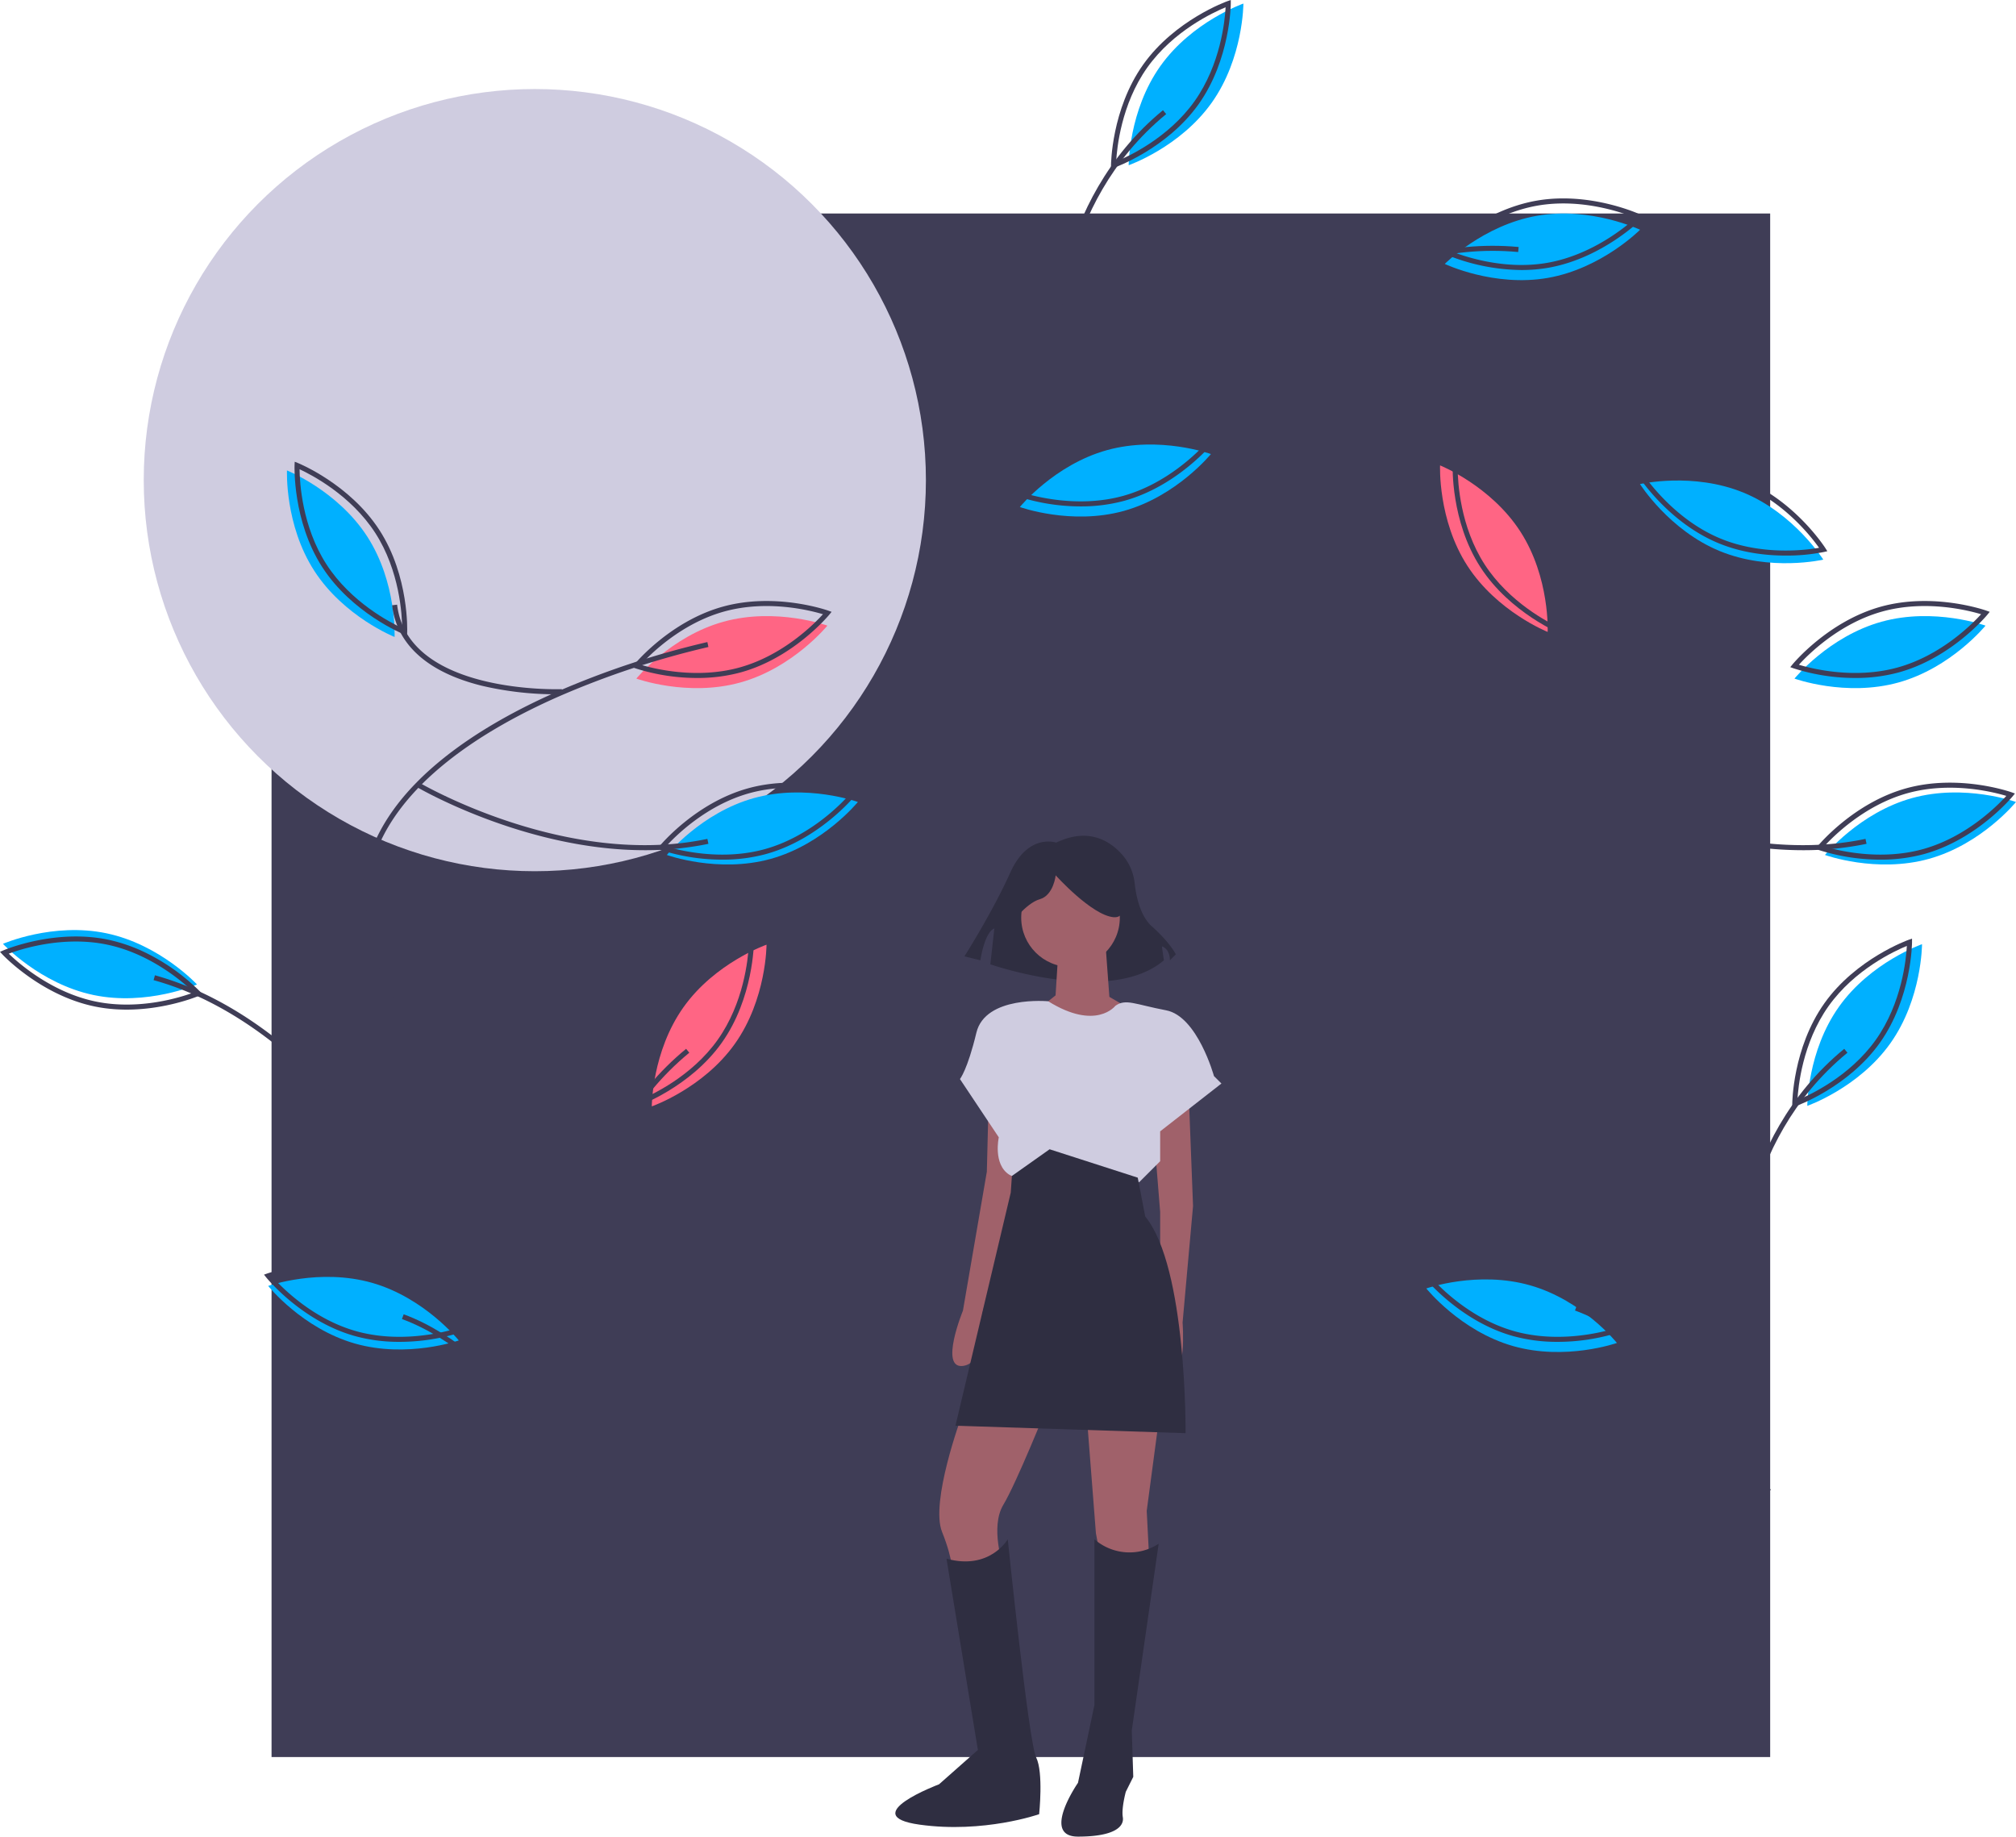 <svg id="a04e7a9c-5230-4e26-bf71-d9ceda086d2f" data-name="Layer 1" xmlns="http://www.w3.org/2000/svg" width="945.485" height="861.341" viewBox="0 0 945.485 861.341"><title>snap_the_moment</title><rect x="127.356" y="100.129" width="702.837" height="723.9" fill="#3f3d56"/><circle cx="250.826" cy="225.172" r="183.417" fill="#cfcce0"/><path d="M853.186,149.661c-25.29,4.426-48.342-6.556-48.342-6.556s17.952-18.158,43.242-22.585,48.342,6.556,48.342,6.556S878.476,145.234,853.186,149.661Z" transform="translate(-127.257 -19.329)" fill="#00b0ff"/><path d="M836.815,650.597c-24.686-7.057-40.631-27-40.631-27s24.078-8.501,48.763-1.443,40.631,27,40.631,27S861.5,657.654,836.815,650.597Z" transform="translate(-127.257 -19.329)" fill="#00b0ff"/><path d="M1031.898,422.124c-24.741,6.861-48.75-1.831-48.75-1.831s16.104-19.816,40.845-26.676,48.75,1.831,48.75,1.831S1056.639,415.263,1031.898,422.124Z" transform="translate(-127.257 -19.329)" fill="#00b0ff"/><path d="M1017.6,339.412c-24.741,6.861-48.75-1.831-48.75-1.831s16.104-19.816,40.845-26.676,48.75,1.831,48.75,1.831S1042.341,332.551,1017.6,339.412Z" transform="translate(-127.257 -19.329)" fill="#00b0ff"/><path d="M695.56,67.468c-14.858,20.939-38.966,29.353-38.966,29.353s-.018-25.534,14.84-46.473,38.966-29.353,38.966-29.353S710.418,46.53,695.56,67.468Z" transform="translate(-127.257 -19.329)" fill="#00b0ff"/><path d="M654.317,258.945c-24.741,6.861-48.75-1.831-48.75-1.831s16.104-19.816,40.845-26.676,48.75,1.831,48.75,1.831S679.058,252.084,654.317,258.945Z" transform="translate(-127.257 -19.329)" fill="#00b0ff"/><path d="M274.656,287.035c-13.933-21.565-12.804-47.074-12.804-47.074s23.719,9.455,37.652,31.02,12.804,47.074,12.804,47.074S288.589,308.6,274.656,287.035Z" transform="translate(-127.257 -19.329)" fill="#00b0ff"/><path d="M474.45,339.412c-24.741,6.861-48.75-1.831-48.75-1.831s16.104-19.816,40.845-26.676,48.75,1.831,48.75,1.831S499.191,332.551,474.45,339.412Z" transform="translate(-127.257 -19.329)" fill="#ff6584"/><path d="M293.665,649.413c-24.686-7.057-40.631-27-40.631-27s24.078-8.501,48.763-1.443S342.428,647.97,342.428,647.97,318.35,656.471,293.665,649.413Z" transform="translate(-127.257 -19.329)" fill="#00b0ff"/><path d="M471.91,508.851c-14.858,20.939-38.966,29.353-38.966,29.353s-.018-25.534,14.84-46.473,38.966-29.353,38.966-29.353S486.768,487.913,471.91,508.851Z" transform="translate(-127.257 -19.329)" fill="#ff6584"/><path d="M1013.826,508.609c-14.858,20.939-38.966,29.353-38.966,29.353s-.018-25.534,14.84-46.473,38.966-29.353,38.966-29.353S1028.684,487.671,1013.826,508.609Z" transform="translate(-127.257 -19.329)" fill="#00b0ff"/><path d="M488.748,422.124c-24.741,6.861-48.75-1.831-48.75-1.831s16.104-19.816,40.845-26.676,48.75,1.831,48.75,1.831S513.489,415.263,488.748,422.124Z" transform="translate(-127.257 -19.329)" fill="#00b0ff"/><path d="M404.789,821.254l-2.3-.559c.113-.465,11.28-47.129,9.855-105.526-1.313-53.797-13.888-128.852-66.339-180.904-40.571-40.264-56.145-77.636-46.289-111.078,11.236-38.126,54.014-64.04,87.922-79.065a407.938,407.938,0,0,1,71.372-23.671l.49,2.316a405.434,405.434,0,0,0-70.942,23.536C355.123,361.123,312.962,386.61,301.986,423.858c-9.59,32.543,5.781,69.124,45.687,108.727,23.426,23.248,41.004,52.91,52.244,88.159,8.98,28.16,13.957,59.929,14.795,94.426C416.136,773.869,404.903,820.787,404.789,821.254Z" transform="translate(-127.257 -19.329)" fill="#3f3d56"/><path d="M398.128,622.818c-.028-.674-2.182-67.955,50.909-111.608l1.503,1.828C398.349,555.952,400.465,622.058,400.492,622.721Z" transform="translate(-127.257 -19.329)" fill="#3f3d56"/><path d="M405.583,723.354c-.417-.678-42.249-68.015-89.817-85.417l.814-2.223c48.343,17.688,90.599,85.717,91.02,86.402Z" transform="translate(-127.257 -19.329)" fill="#3f3d56"/><path d="M429.675,418.061c-56.333,0-106.52-29.374-107.107-29.723l1.209-2.035c.682.406,69.024,40.386,135.235,26.447l.488,2.316A144.751,144.751,0,0,1,429.675,418.061Z" transform="translate(-127.257 -19.329)" fill="#3f3d56"/><path d="M387.896,344.941a152.086,152.086,0,0,1-34.676-4.008c-25.353-6.277-39.901-19.329-42.071-37.743l2.35-.277c4.968,42.16,76.553,39.654,77.27,39.621l.099,2.364C390.825,344.899,389.755,344.941,387.896,344.941Z" transform="translate(-127.257 -19.329)" fill="#3f3d56"/><path d="M424.662,538.687l-.001-1.665c0-.259.154-26.155,15.058-47.159s39.297-29.7,39.541-29.786l1.572-.548.001,1.665c0,.259-.154,26.155-15.058,47.158-14.904,21.004-39.297,29.7-39.541,29.786ZM478.406,462.95c-5.628,2.31-24.509,11.024-36.757,28.283-12.26,17.278-14.241,37.963-14.56,44.034,5.628-2.31,24.509-11.023,36.757-28.283C476.106,489.706,478.087,469.021,478.406,462.95Z" transform="translate(-127.257 -19.329)" fill="#3f3d56"/><path d="M621.778,182.62c-.028-.675-2.182-67.956,50.909-111.609l1.503,1.828C621.999,115.751,624.115,181.859,624.142,182.521Z" transform="translate(-127.257 -19.329)" fill="#3f3d56"/><path d="M648.312,98.487l-.001-1.665c0-.259.154-26.155,15.058-47.158s39.297-29.7,39.541-29.786l1.572-.548.001,1.665c0,.259-.154,26.155-15.058,47.158h0c-14.904,21.004-39.297,29.7-39.541,29.786Zm53.743-75.737c-5.628,2.31-24.509,11.024-36.757,28.283-12.26,17.278-14.241,37.962-14.56,44.034,5.628-2.31,24.509-11.024,36.757-28.283C699.756,49.506,701.737,28.822,702.056,22.75Z" transform="translate(-127.257 -19.329)" fill="#3f3d56"/><path d="M726.532,180.255l-1.749-1.594c.455-.499,46.277-49.829,114.701-43.496l-.217,2.356C772.024,131.309,726.98,179.764,726.532,180.255Z" transform="translate(-127.257 -19.329)" fill="#3f3d56"/><path d="M840.867,145.966a94.958,94.958,0,0,1-36.531-7.71l-1.503-.716,1.171-1.184c.182-.184,18.51-18.479,43.878-22.918,25.369-4.441,48.822,6.542,49.055,6.653l1.503.716-1.171,1.184c-.181.184-18.509,18.479-43.878,22.918A72.688,72.688,0,0,1,840.867,145.966Zm-33.904-9.149c5.624,2.318,25.173,9.411,46.019,5.762,20.846-3.649,36.822-16.957,41.327-21.049-5.625-2.318-25.174-9.407-46.018-5.761C827.421,119.422,811.461,132.727,806.963,136.817Z" transform="translate(-127.257 -19.329)" fill="#3f3d56"/><path d="M933.749,277.749c-23.737-9.785-37.342-31.393-37.342-31.393s24.88-5.743,48.617,4.042,37.342,31.393,37.342,31.393S957.486,287.534,933.749,277.749Z" transform="translate(-127.257 -19.329)" fill="#00b0ff"/><path d="M964.71,279.885c-9.026,0-20.376-1.226-31.411-5.775-23.811-9.815-37.755-31.637-37.893-31.856l-.886-1.409,1.622-.375c.252-.058,25.524-5.713,49.333,4.102,23.811,9.815,37.755,31.637,37.893,31.856l.886,1.409-1.622.375A89.395,89.395,0,0,1,964.71,279.885Zm-66.313-37.442c3.513,4.968,16.238,21.414,35.803,29.479,19.587,8.074,40.188,5.366,46.177,4.317-3.513-4.967-16.238-21.414-35.804-29.48C925.008,238.694,904.391,241.395,898.397,242.443Z" transform="translate(-127.257 -19.329)" fill="#3f3d56"/><path d="M466.09,422.492a95.031,95.031,0,0,1-28.959-4.515l-1.566-.567,1.05-1.293c.164-.201,16.629-20.188,41.447-27.07,24.818-6.88,49.225,1.772,49.469,1.859l1.566.567-1.05,1.293c-.164.201-16.629,20.188-41.447,27.07A76.898,76.898,0,0,1,466.09,422.492Zm-26.484-6.203c5.822,1.761,25.963,6.921,46.361,1.266,20.415-5.661,35.008-20.453,39.088-24.96-5.823-1.762-25.967-6.923-46.361-1.266C458.279,396.989,443.686,411.781,439.606,416.289Z" transform="translate(-127.257 -19.329)" fill="#3f3d56"/><path d="M634.123,256.825a95.032,95.032,0,0,1-28.959-4.515l-1.566-.567,1.05-1.293c.164-.201,16.629-20.188,41.447-27.07,24.817-6.88,49.226,1.772,49.469,1.859l1.566.567-1.05,1.293c-.164.201-16.629,20.188-41.447,27.07A76.898,76.898,0,0,1,634.123,256.825Zm-26.484-6.203c5.822,1.761,25.965,6.921,46.361,1.266,20.415-5.661,35.008-20.453,39.088-24.96-5.824-1.762-25.966-6.923-46.361-1.266C626.312,231.322,611.72,246.115,607.639,250.622Z" transform="translate(-127.257 -19.329)" fill="#3f3d56"/><path d="M454.256,337.292a95.032,95.032,0,0,1-28.959-4.515l-1.566-.567,1.05-1.293c.164-.201,16.629-20.188,41.447-27.07,24.818-6.882,49.226,1.771,49.469,1.859l1.566.567-1.05,1.293c-.164.201-16.629,20.188-41.447,27.07A76.898,76.898,0,0,1,454.256,337.292Zm-26.484-6.203c5.822,1.761,25.965,6.921,46.361,1.266,20.415-5.661,35.008-20.453,39.088-24.96-5.824-1.762-25.966-6.923-46.361-1.266C446.446,311.789,431.853,326.581,427.772,331.089Z" transform="translate(-127.257 -19.329)" fill="#3f3d56"/><path d="M314.536,648.64a77.305,77.305,0,0,1-21.197-2.822c-24.762-7.079-41.068-27.197-41.231-27.4l-1.039-1.3,1.57-.555c.244-.084,24.721-8.54,49.483-1.465,24.762,7.079,41.068,27.197,41.231,27.4l1.039,1.3-1.57.555A94.949,94.949,0,0,1,314.536,648.64Zm-20.546-5.098c20.347,5.821,40.531.819,46.369-.897-4.05-4.542-18.541-19.454-38.888-25.271-20.345-5.818-40.53-.818-46.369.897C259.152,622.813,273.643,637.726,293.99,643.542Z" transform="translate(-127.257 -19.329)" fill="#3f3d56"/><path d="M318.151,317.405l-1.547-.617c-.241-.096-24.232-9.845-38.208-31.478h0c-13.976-21.632-13.003-47.51-12.992-47.769l.073-1.663,1.547.617c.241.096,24.232,9.845,38.208,31.478,13.976,21.632,13.003,47.51,12.992,47.769Zm-37.767-33.379c11.484,17.775,29.967,27.302,35.491,29.855-.058-6.085-1.146-26.85-12.63-44.625-11.484-17.775-29.967-27.302-35.491-29.855.058,6.085,1.146,26.85,12.63,44.625Z" transform="translate(-127.257 -19.329)" fill="#3f3d56"/><path d="M941.278,622.818c-.028-.674-2.182-67.955,50.91-111.608l1.502,1.828c-52.19,42.913-50.076,109.019-50.048,109.683Z" transform="translate(-127.257 -19.329)" fill="#3f3d56"/><path d="M955.733,719.354c-.417-.678-42.249-68.015-89.818-85.417l.814-2.223c48.343,17.688,90.599,85.717,91.02,86.402Z" transform="translate(-127.257 -19.329)" fill="#3f3d56"/><path d="M972.826,418.061c-56.334,0-106.521-29.374-107.108-29.723l1.209-2.035c.682.406,69.026,40.384,135.235,26.447l.488,2.316A144.749,144.749,0,0,1,972.826,418.061Z" transform="translate(-127.257 -19.329)" fill="#3f3d56"/><path d="M931.047,344.941a152.092,152.092,0,0,1-34.677-4.008c-25.353-6.277-39.901-19.329-42.071-37.743l2.35-.277c4.967,42.143,76.55,39.651,77.27,39.621l.099,2.364C933.976,344.899,932.905,344.941,931.047,344.941Z" transform="translate(-127.257 -19.329)" fill="#3f3d56"/><path d="M967.813,538.687l-.001-1.665c0-.259.154-26.155,15.057-47.159,14.905-21.004,39.296-29.7,39.541-29.786l1.572-.548.001,1.665c0,.259-.154,26.155-15.057,47.158h0c-14.905,21.004-39.296,29.7-39.541,29.786ZM1021.555,462.95c-5.628,2.31-24.508,11.024-36.756,28.283-12.26,17.278-14.24,37.961-14.559,44.034,5.628-2.31,24.508-11.023,36.756-28.283C1019.255,489.706,1021.236,469.021,1021.555,462.95Z" transform="translate(-127.257 -19.329)" fill="#3f3d56"/><path d="M1009.24,422.492a95.044,95.044,0,0,1-28.96-4.515l-1.565-.567,1.049-1.293c.164-.201,16.63-20.188,41.448-27.07,24.82-6.88,49.227,1.772,49.47,1.859l1.565.567-1.049,1.293c-.164.201-16.63,20.188-41.448,27.07h0A76.9,76.9,0,0,1,1009.24,422.492Zm-26.483-6.203c5.825,1.762,25.967,6.923,46.359,1.265h0c20.393-5.654,35.003-20.451,39.088-24.961-5.824-1.761-25.965-6.921-46.359-1.265C1001.452,396.983,986.842,411.779,982.757,416.289Z" transform="translate(-127.257 -19.329)" fill="#3f3d56"/><path d="M177.175,457.022c25.129,5.264,42.468,24.008,42.468,24.008s-23.404,10.21-48.533,4.947-42.468-24.008-42.468-24.008S152.045,451.758,177.175,457.022Z" transform="translate(-127.257 -19.329)" fill="#00b0ff"/><path d="M227.788,487.752c50.046,25.863,81.146,74.999,81.507,75.579l-2.008,1.253c-.419-.674-42.781-67.567-107.999-85.582l.63-2.281A144.749,144.749,0,0,1,227.788,487.752Z" transform="translate(-127.257 -19.329)" fill="#3f3d56"/><path d="M197.473,467.097a95.044,95.044,0,0,1,23.655,17.307l1.13,1.222-1.526.667c-.238.103-24.043,10.3-49.25,5.02-25.208-5.283-42.919-24.174-43.095-24.363l-1.13-1.222,1.526-.667c.238-.103,24.043-10.3,49.25-5.02h0A76.901,76.901,0,0,1,197.473,467.097ZM218.152,484.766c-4.366-4.24-19.891-18.072-40.604-22.408h0c-20.713-4.339-40.485,2.098-46.185,4.229,4.366,4.238,19.889,18.07,40.604,22.408C192.679,493.335,212.452,486.897,218.152,484.766Z" transform="translate(-127.257 -19.329)" fill="#3f3d56"/><path d="M997.406,337.292a95.044,95.044,0,0,1-28.96-4.515l-1.565-.567,1.049-1.293c.164-.201,16.63-20.188,41.448-27.07,24.819-6.882,49.227,1.771,49.47,1.859l1.565.567-1.049,1.293c-.164.201-16.63,20.188-41.448,27.07h0A76.9,76.9,0,0,1,997.406,337.292Zm-26.483-6.203c5.825,1.762,25.967,6.922,46.359,1.265h0c20.393-5.654,35.003-20.451,39.088-24.961-5.824-1.761-25.965-6.92-46.359-1.265C989.619,311.783,975.009,326.579,970.923,331.089Z" transform="translate(-127.257 -19.329)" fill="#3f3d56"/><path d="M857.686,648.64a77.295,77.295,0,0,1-21.196-2.822c-24.763-7.079-41.069-27.197-41.232-27.4l-1.039-1.3,1.57-.555c.244-.084,24.721-8.54,49.482-1.465,24.763,7.079,41.07,27.197,41.232,27.4l1.04,1.3-1.57.555A94.947,94.947,0,0,1,857.686,648.64Zm-59.435-30.37c4.049,4.54,18.54,19.456,38.888,25.272h0c20.347,5.821,40.53.819,46.37-.897-4.05-4.542-18.542-19.454-38.888-25.271C824.251,611.549,804.084,616.553,798.252,618.27Z" transform="translate(-127.257 -19.329)" fill="#3f3d56"/><path d="M815.44,284.668c-13.933-21.565-12.804-47.074-12.804-47.074s23.719,9.455,37.652,31.02,12.804,47.074,12.804,47.074S829.373,306.234,815.44,284.668Z" transform="translate(-127.257 -19.329)" fill="#ff6584"/><path d="M861.3,317.405l-1.546-.617c-.24-.096-24.232-9.845-38.208-31.478h0c-13.976-21.632-13.003-47.51-12.992-47.769l.073-1.663,1.547.617c.241.096,24.232,9.845,38.208,31.478,13.977,21.632,13.004,47.51,12.992,47.769Zm-37.767-33.379c11.498,17.795,29.971,27.308,35.49,29.857-.057-6.084-1.145-26.85-12.63-44.626-11.484-17.775-29.967-27.302-35.49-29.855.058,6.085,1.146,26.85,12.63,44.625Z" transform="translate(-127.257 -19.329)" fill="#3f3d56"/><path d="M622.597,414.515s-13.096-4.677-21.515,14.032-21.515,39.288-21.515,39.288l7.483,1.871s1.871-13.096,6.548-14.967l-1.871,16.838s56.126,19.644,81.383-1.871l-.935-6.548s3.742.935,3.742,6.548l2.806-2.806s-2.806-5.613-11.225-13.096c-5.526-4.912-7.425-14.257-8.077-20.099a24.322,24.322,0,0,0-5.6-13.245C648.226,413.975,638.031,407.083,622.597,414.515Z" transform="translate(-127.257 -19.329)" fill="#2f2e41"/><path d="M684.679,530.292l2.102,54.659-4.905,54.659s2.102,26.629-6.307,24.527-4.205-21.023-4.205-21.023V587.754l-3.504-43.447Z" transform="translate(-127.257 -19.329)" fill="#a0616a"/><path d="M590.778,540.803l-.701,28.03-11.212,65.17s-11.212,27.33,0,25.928,9.11-24.527,9.11-24.527l14.716-58.163L601.289,542.905Z" transform="translate(-127.257 -19.329)" fill="#a0616a"/><path d="M578.164,683.758s-14.716,39.943-9.11,53.958,4.905,20.322,4.905,20.322l23.826-4.205s-6.307-18.22,0-28.731,20.322-45.549,20.322-45.549Z" transform="translate(-127.257 -19.329)" fill="#a0616a"/><polygon points="509.77 665.129 513.975 719.087 516.778 733.803 539.202 735.905 537.8 708.576 543.407 666.53 509.77 665.129" fill="#a0616a"/><path d="M670.664,743.322a25.03,25.03,0,0,1-30.133-2.102V819.004l-7.708,36.439s-17.519,25.227,0,25.227,21.724-4.905,21.023-9.11,1.402-11.913,1.402-11.913l3.504-7.008-.701-21.724Z" transform="translate(-127.257 -19.329)" fill="#2f2e41"/><path d="M599.887,741.22s-8.409,14.716-28.731,9.11l14.716,89.697L567.653,856.144s-39.242,14.716-9.11,18.92,56.061-4.905,56.061-4.905,2.102-19.621-1.402-26.629S599.887,741.22,599.887,741.22Z" transform="translate(-127.257 -19.329)" fill="#2f2e41"/><circle cx="502.062" cy="430.375" r="23.125" fill="#a0616a"/><polygon points="496.456 444.39 495.054 466.814 488.047 472.42 516.077 489.939 528.691 472.42 520.282 467.515 518.179 438.784 496.456 444.39" fill="#a0616a"/><path d="M650.342,491.049s-9.015,11.837-31.487-2.14c0,0-29.479-2.765-33.684,14.754s-7.708,21.724-7.708,21.724l18.22,27.33s-2.803,12.614,4.905,17.519,60.966,3.504,60.966,3.504l9.811-9.811V549.913l28.731-22.424-3.504-3.504s-7.708-28.03-22.424-30.833S655.247,487.545,650.342,491.049Z" transform="translate(-127.257 -19.329)" fill="#cfcce0"/><path d="M619.509,558.322l-17.681,12.512-.539,7.81-25.928,109.318,107.917,3.504s.701-77.784-18.92-101.61l-3.504-18.22Z" transform="translate(-127.257 -19.329)" fill="#2f2e41"/><path d="M600.845,453.225s7.483-10.29,14.032-12.161,7.483-11.225,7.483-11.225,16.838,18.709,27.128,19.644.935-22.45.935-22.45l-18.709-4.677L613.941,424.227l-14.032,9.354Z" transform="translate(-127.257 -19.329)" fill="#2f2e41"/></svg>